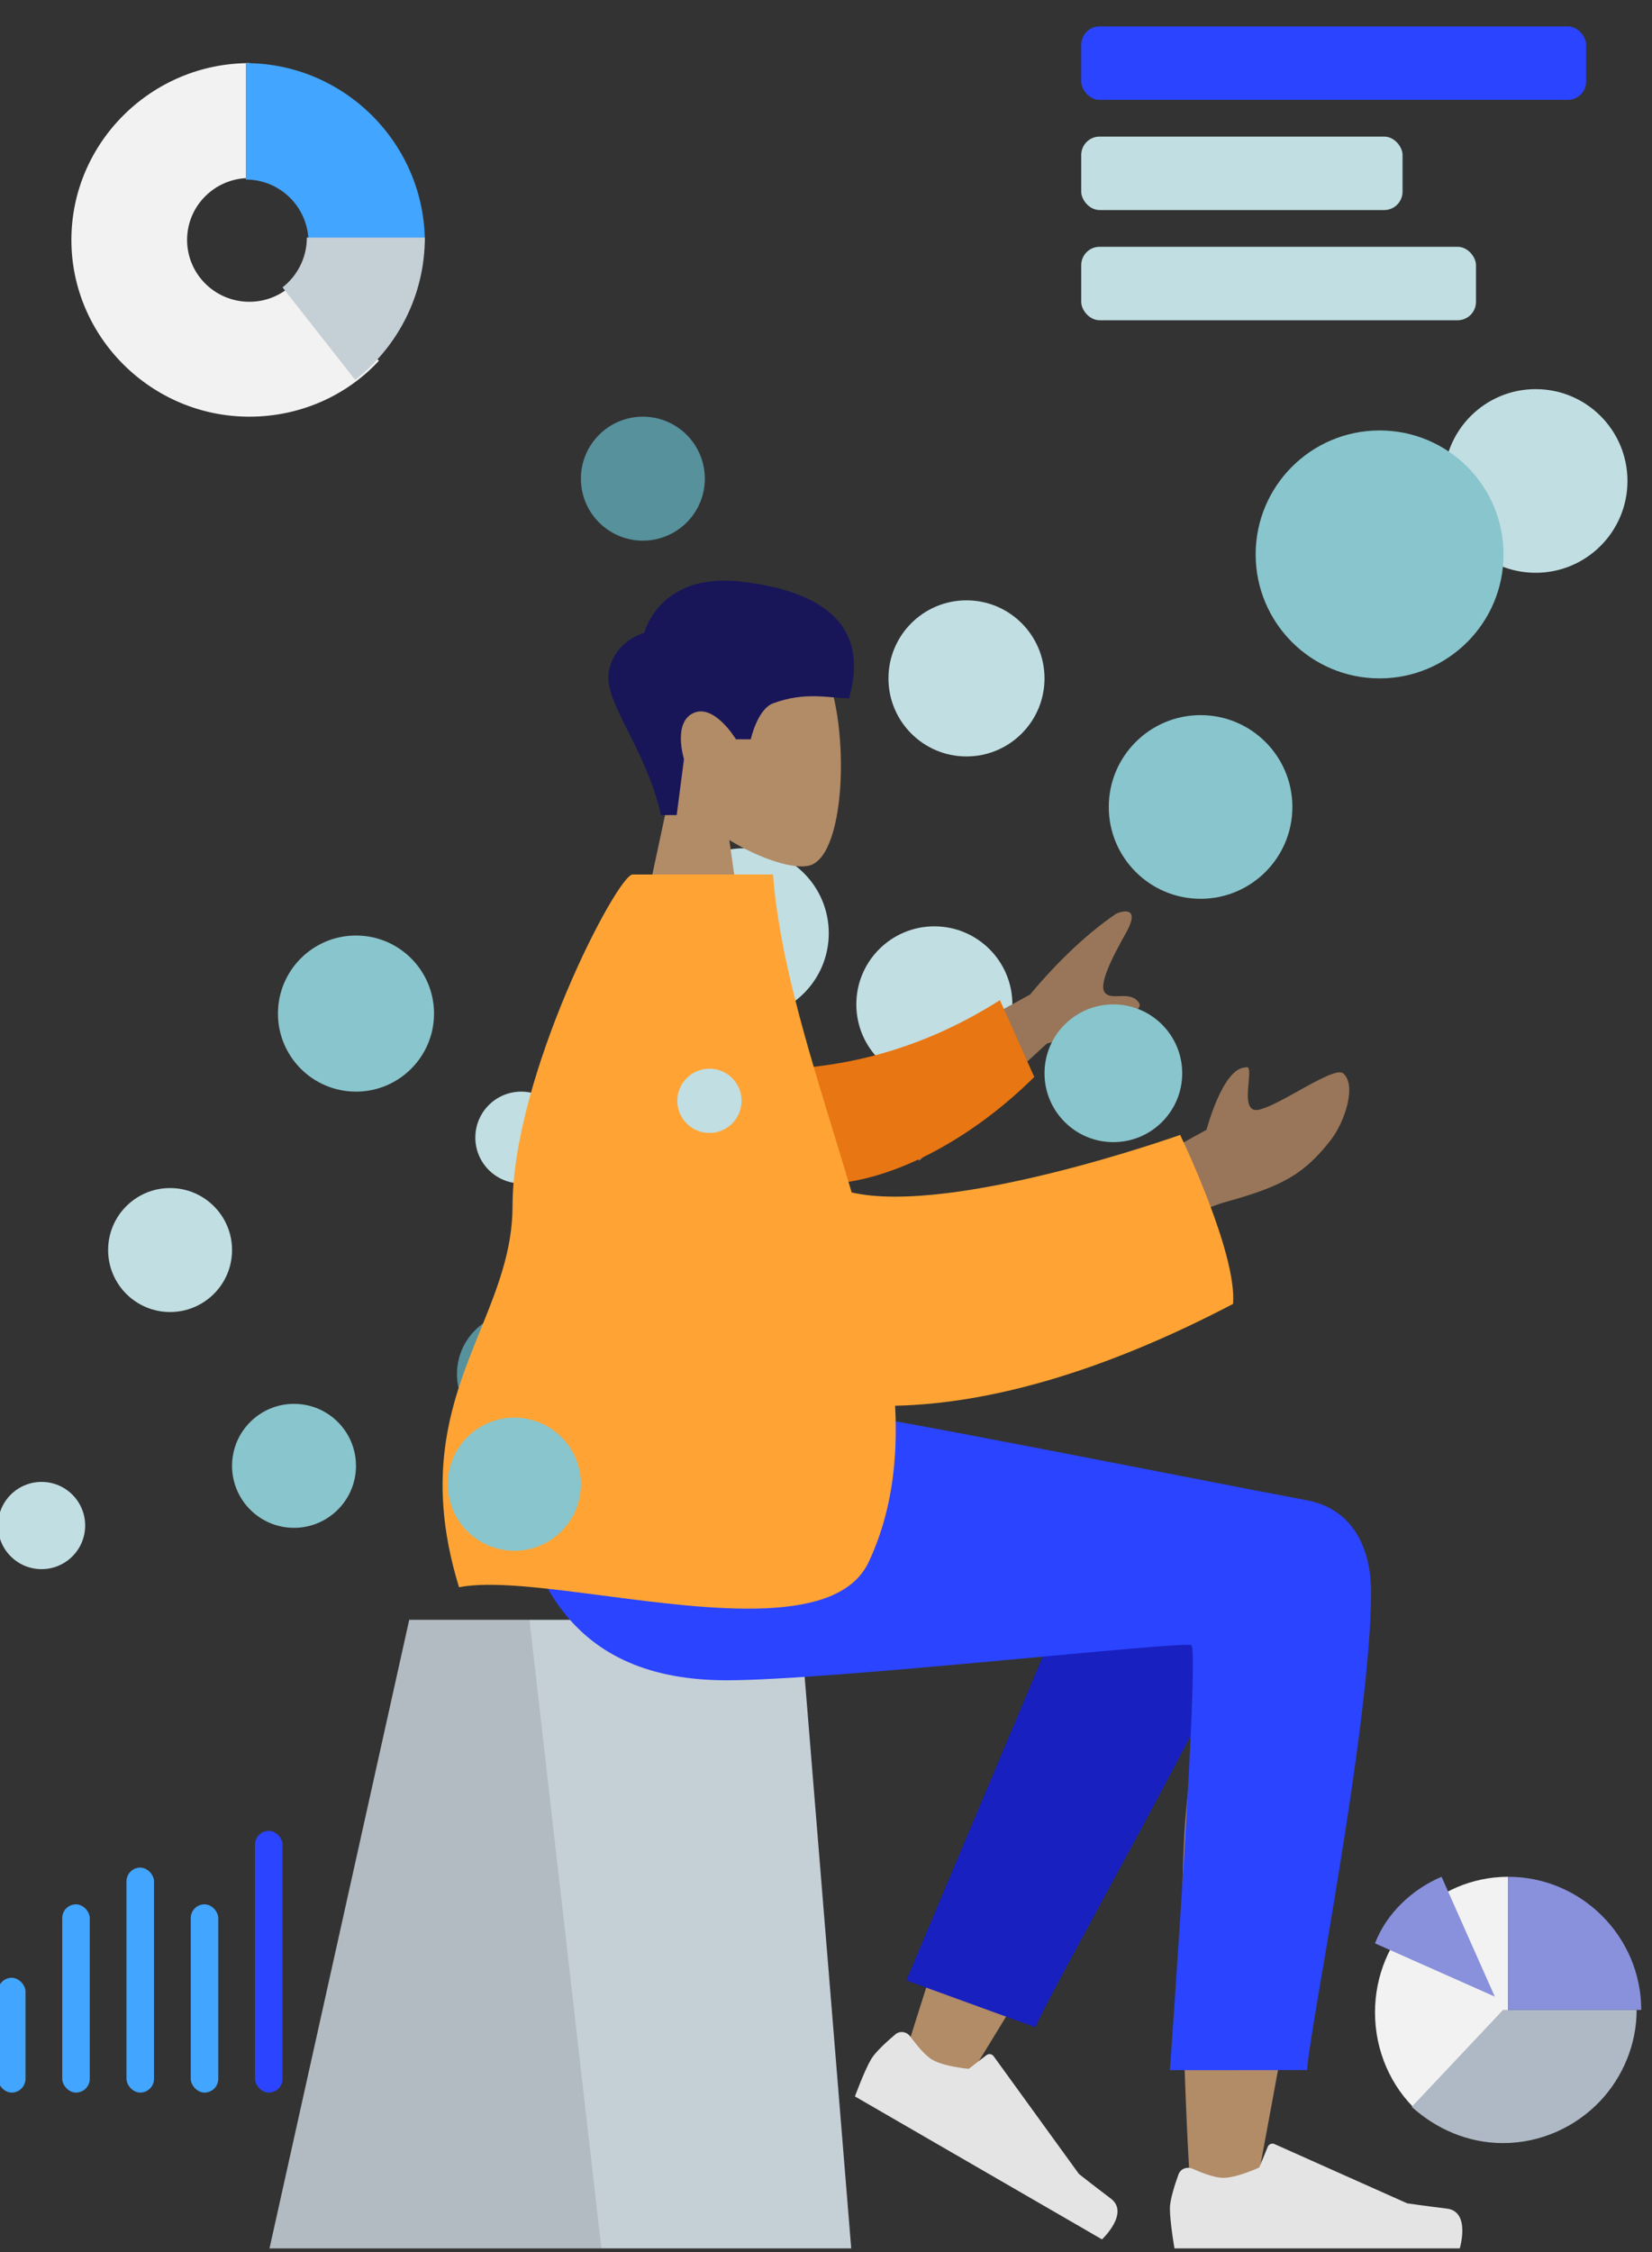 <svg viewBox="24.446 27.25 359.899 490.5" fill="none" xmlns="http://www.w3.org/2000/svg" xmlns:xlink="http://www.w3.org/1999/xlink" overflow="visible" width="359.899px" height="490.5px"><rect x="24.446" y="27.25" width="359.899" height="490.5" fill="#333333" stroke="none"/><g id="Master/Composition/Graphs"><g id="Chart"><path id="Value" fill-rule="evenodd" clip-rule="evenodd" d="M88.661 88.713C86.185 91.331 82.677 92.975 78.776 92.975C71.281 92.975 65.205 86.942 65.205 79.5C65.205 72.058 71.281 66.025 78.776 66.025V41C57.453 41 40 58.329 40 79.5C40 100.671 57.453 118 78.776 118C89.977 118 100.1 113.295 107 105.811L88.661 88.713Z" fill="#F2F2F2"/><path id="Value_2" fill-rule="evenodd" clip-rule="evenodd" d="M78 41V66.35C85.539 66.35 91.65 72.461 91.65 80H117C117 58.554 99.446 41 78 41Z" fill="#42A5FF"/><path id="Value_3" fill-rule="evenodd" clip-rule="evenodd" d="M91.292 79C91.292 83.401 89.219 87.312 86 89.838L101.838 110C111.057 102.782 117 91.593 117 79H91.292Z" fill="#C5CFD6"/></g><g id="Circles"><circle id="Oval 2 Copy 17" cx="359" cy="132" r="20" fill="#C1DEE2"/><circle id="Oval 2 Copy 6" cx="88.5" cy="346.5" r="13.5" fill="#89C5CC"/><circle id="Oval 2 Copy 14" cx="164.5" cy="131.5" r="13.5" fill="#56919C"/><circle id="Oval 2 Copy 10" cx="137.5" cy="326.5" r="13.5" fill="#56919C"/><circle id="Oval 2 Copy 11" cx="186.5" cy="230.5" r="18.5" fill="#C1DEE2"/><circle id="Oval 2 Copy 16" cx="325" cy="148" r="27" fill="#89C5CC"/><circle id="Oval 2 Copy 7" cx="61.5" cy="299.5" r="13.5" fill="#C1DEE2"/><circle id="Oval 2 Copy 7_2" cx="33.5" cy="359.5" r="9.5" fill="#C1DEE2"/><circle id="Oval 2 Copy 9" cx="138" cy="275" r="10" fill="#C1DEE2"/><circle id="Oval 2 Copy 12" cx="228" cy="246" r="17" fill="#C1DEE2"/><circle id="Oval 2 Copy 13" cx="235" cy="175" r="17" fill="#C1DEE2"/><circle id="Oval 2 Copy 8" cx="102" cy="248" r="17" fill="#89C5CC"/><circle id="Oval 2 Copy 15" cx="286" cy="203" r="20" fill="#89C5CC"/></g><g id="Head/Front" transform="translate(101.859 127.148) scale(1.102 1.104)"><g id="Head/Front/Short 2"><g id="Head"><path id="SKIN" fill-rule="evenodd" clip-rule="evenodd" d="M73.935 75.244C80.411 79.147 86.774 81.033 89.76 80.263C97.25 78.333 97.938 50.935 92.143 40.134C86.349 29.333 56.558 24.625 55.057 46.026C54.536 53.453 57.654 60.081 62.262 65.49L54 104H78L73.935 75.244Z" fill="#b28b67"/></g><path id="Hair" fill-rule="evenodd" clip-rule="evenodd" d="M60.418 70.308C57.406 56.907 48.825 47.771 50.135 41.782C51.446 35.792 57.121 34.332 57.121 34.332C57.121 34.332 60.057 22.457 76.056 24.23C92.055 26.004 101.819 32.648 97.603 47.268C93.726 47.268 89.046 45.866 82.576 48.268C79.496 49.411 78.17 55.358 78.17 55.358H75.246C75.246 55.358 70.989 48.301 66.851 50.171C62.713 52.042 64.969 59.259 64.969 59.259L63.529 70.308H60.418Z" fill="#181658"/></g></g><g id="Lower Body/Sitting" transform="translate(11.531 333.67) scale(1.102 1.104)"><g id="Lower Body/Sitting/Skinny Jeans 1"><g id="Seat"><g id="Seat_2"><path id="Seat Stuff" fill-rule="evenodd" clip-rule="evenodd" d="M92.623 42H169.877L180 166H65L92.623 42Z" fill="#C5CFD6"/><path id="Seat Stuff_2" fill-rule="evenodd" clip-rule="evenodd" d="M92.623 42H116.383L130.604 166H65L92.623 42Z" fill="black" fill-opacity="0.1"/></g></g><path id="LegBack" fill-rule="evenodd" clip-rule="evenodd" d="M212.323 66.567C203.642 84.978 190.077 129.672 190.077 129.672L201.593 134.934C201.593 134.934 230.814 87.952 248.672 55.836C247.84 63.066 246.993 71.206 246.208 79.763C244.347 100.033 246.207 143.827 247.208 156.477C247.837 164.428 258.64 162.762 259.648 156.457C259.819 155.389 260.515 151.639 261.554 146.045C266.647 118.613 279.977 46.818 280 29.238C280.01 22.165 266.19 15.81 257.953 20.756C252.296 14.719 241.588 11.24 235.436 21.212C231.525 27.552 222.233 45.55 212.323 66.567Z" fill="#b28b67"/><path id="LegLower" fill-rule="evenodd" clip-rule="evenodd" d="M190.9 113.125L230.427 19.487C239.897 4.255 266.446 22.587 263.217 31.422C255.885 51.479 218.6 116.414 216.415 122.39L190.9 113.125Z" fill="#1820bf"/><path id="shoe" fill-rule="evenodd" clip-rule="evenodd" d="M191.664 124.185C190.971 123.241 189.63 123.017 188.734 123.771C187.099 125.146 184.748 127.264 183.899 128.734C182.547 131.076 180.733 136.021 180.733 136.021C183.45 137.59 229.578 164.222 229.578 164.222C229.578 164.222 235.116 159.027 231.304 156.157C227.491 153.286 225.012 151.315 225.012 151.315L208.152 128.087C207.821 127.631 207.179 127.538 206.733 127.882L203.23 130.579C203.23 130.579 198.409 130.159 196.035 128.788C194.589 127.953 192.824 125.767 191.664 124.185Z" fill="#E4E4E4"/><path id="shoe_2" fill-rule="evenodd" clip-rule="evenodd" d="M247.45 150.284C246.378 149.813 245.104 150.29 244.705 151.391C243.977 153.398 243 156.409 243 158.106C243 160.811 243.901 166 243.901 166C247.039 166 300.303 166 300.303 166C300.303 166 302.502 158.732 297.765 158.152C293.028 157.573 289.895 157.106 289.895 157.106L263.68 145.419C263.165 145.189 262.563 145.43 262.348 145.951L260.663 150.039C260.663 150.039 256.278 152.085 253.537 152.085C251.868 152.085 249.246 151.074 247.45 150.284Z" fill="#E4E4E4"/><path id="Leg and Butt" fill-rule="evenodd" clip-rule="evenodd" d="M282.77 36.433C282.77 63 270.154 124.97 270.146 130.82L243 130.841C243 130.841 248.96 47.898 247.227 47.004C245.493 46.111 176.176 53.925 155.386 53.925C125.408 53.925 113.006 35.02 112 0H171.386C183.478 1.294 246.549 14.015 269.972 18.388C280 20.261 282.77 29.114 282.77 36.433Z" fill="#2b44ff"/></g></g><g id="Upper Body" transform="translate(35.766 217.709) scale(1.102 1.104)"><g id="Upper Body/Pointing Forward"><path id="SKIN" fill-rule="evenodd" clip-rule="evenodd" d="M193.348 23.69L158.638 42.7L171.456 56.458L196.677 33.365C209.963 29.704 216.039 27.025 214.904 25.329C213.948 23.9 212.405 23.949 210.985 23.995C209.878 24.031 208.845 24.064 208.22 23.394C206.794 21.863 209.515 16.51 212.315 11.542C215.114 6.573 212.121 7.005 210.409 7.72C204.807 11.512 199.12 16.836 193.348 23.69ZM228.246 50.364L213 58.74L213.868 74.04C213.868 74.04 223.743 66.913 232.238 64.544C243.07 61.524 247.453 59.218 252.746 52.473C255.578 48.864 257.982 41.61 255.286 39.248C254.252 38.341 250.399 40.482 246.468 42.667C243.472 44.332 240.43 46.022 238.556 46.408C236.034 46.927 236.329 43.657 236.565 41.045C236.734 39.17 236.873 37.633 235.918 38.077C231.455 38.154 228.246 50.364 228.246 50.364Z" fill="#997659"/><g id="Group 3"><path id="Mask" fill-rule="evenodd" clip-rule="evenodd" d="M141.734 38.465C153.892 38.337 170.104 35.769 187.403 24.789L194.196 39.939C182.264 51.78 165.486 61.51 150.816 61.098C139.255 60.773 133.347 46.789 141.734 38.465Z" fill="#e87613"/><mask id="mask0_215_4854178b7830-e850-4c50-90e5-3467f79750f2" style="mask-type:alpha" maskUnits="userSpaceOnUse" x="137" y="24" width="58" height="38" fill="#ffffff"><path id="Mask" fill-rule="evenodd" clip-rule="evenodd" d="M141.734 38.465C153.892 38.337 170.104 35.769 187.403 24.789L194.196 39.939C182.264 51.78 165.486 61.51 150.816 61.098C139.255 60.773 133.347 46.789 141.734 38.465Z" fill="#ffffff"/></mask><g mask="url(#mask0_215_4854178b7830-e850-4c50-90e5-3467f79750f2)"/></g><g id="Group 27"><path id="Mask" fill-rule="evenodd" clip-rule="evenodd" d="M108.945 142.259C97.387 140.752 86.766 139.367 80.473 140.606C73.411 117.673 79.275 103.234 84.688 89.905C87.95 81.871 91.049 74.24 91.055 65.397C91.075 39.642 111.754 0 114.797 0H115.67H139.783H142.544C143.784 15.937 149.079 33.193 154.407 50.56C155.652 54.615 156.898 58.677 158.095 62.729C178.26 67.306 223.036 51.373 223.036 51.373C223.036 51.373 234.34 74.759 233.487 84.717C207.424 98.331 185.087 104.401 166.683 104.802C167.268 115.721 165.939 126.112 161.474 135.606C155.491 148.327 130.576 145.079 108.945 142.259Z" fill="#ffa434"/><mask id="mask1_215_4854178b7830-e850-4c50-90e5-3467f79750f2" style="mask-type:alpha" maskUnits="userSpaceOnUse" x="77" y="0" width="157" height="145" fill="#ffffff"><path id="Mask_2" fill-rule="evenodd" clip-rule="evenodd" d="M108.945 142.259C97.387 140.752 86.766 139.367 80.473 140.606C73.411 117.673 79.275 103.234 84.688 89.905C87.95 81.871 91.049 74.24 91.055 65.397C91.075 39.642 111.754 0 114.797 0H115.67H139.783H142.544C143.784 15.937 149.079 33.193 154.407 50.56C155.652 54.615 156.898 58.677 158.095 62.729C178.26 67.306 223.036 51.373 223.036 51.373C223.036 51.373 234.34 74.759 233.487 84.717C207.424 98.331 185.087 104.401 166.683 104.802C167.268 115.721 165.939 126.112 161.474 135.606C155.491 148.327 130.576 145.079 108.945 142.259Z" fill="#ffffff"/></mask><g mask="url(#mask1_215_4854178b7830-e850-4c50-90e5-3467f79750f2)"/></g></g></g><g id="Bars"><rect id="Rectangle" x="260" y="33" width="110" height="16" rx="4" fill="#2b44ff"/><rect id="Rectangle" x="260" y="57" width="70" height="16" rx="4" fill="#C1DEE2"/><rect id="Rectangle_2" x="260" y="81" width="86" height="16" rx="4" fill="#C1DEE2"/></g><g id="Graph"><rect id="Value_4" x="24" y="458" width="6" height="25" rx="3" fill="#42A5FF"/><rect id="Value_5" x="38" y="442" width="6" height="41" rx="3" fill="#42A5FF"/><rect id="Value_6" x="52" y="434" width="6" height="49" rx="3" fill="#42A5FF"/><rect id="Value_7" x="66" y="442" width="6" height="41" rx="3" fill="#42A5FF"/><rect id="Value" x="80" y="426" width="6" height="57" rx="3" fill="#2b44ff"/></g><g id="Pie Chart"><path id="Value_8" fill-rule="evenodd" clip-rule="evenodd" d="M324 465.516C324 449.285 337.053 436 353 436V465.516L333.181 487C327.544 481.748 324 474.042 324 465.516Z" fill="#F2F2F2"/><path id="Value_9" fill-rule="evenodd" clip-rule="evenodd" d="M351.892 465H381C381 472.57 377.931 479.664 373.078 484.819C367.741 490.456 360.141 494 351.892 494C344.294 494 337.338 490.942 332 486.108L351.892 465Z" fill="#AFB9C5"/><path id="Value_10" fill-rule="evenodd" clip-rule="evenodd" d="M382 465C382 449.053 368.947 436 353 436V465H382ZM338.5 436L350.1 462.1L324 450.5C326.581 443.734 332.377 438.581 338.5 436Z" fill="#8991DC"/></g><g id="Circles_2"><circle id="Circle" cx="136.5" cy="350.5" r="14.5" fill="#89C5CC"/><circle id="Circle_2" cx="179" cy="267" r="7" fill="#C1DEE2"/><circle id="Circle_3" cx="267" cy="261" r="15" fill="#89C5CC"/></g></g></svg>